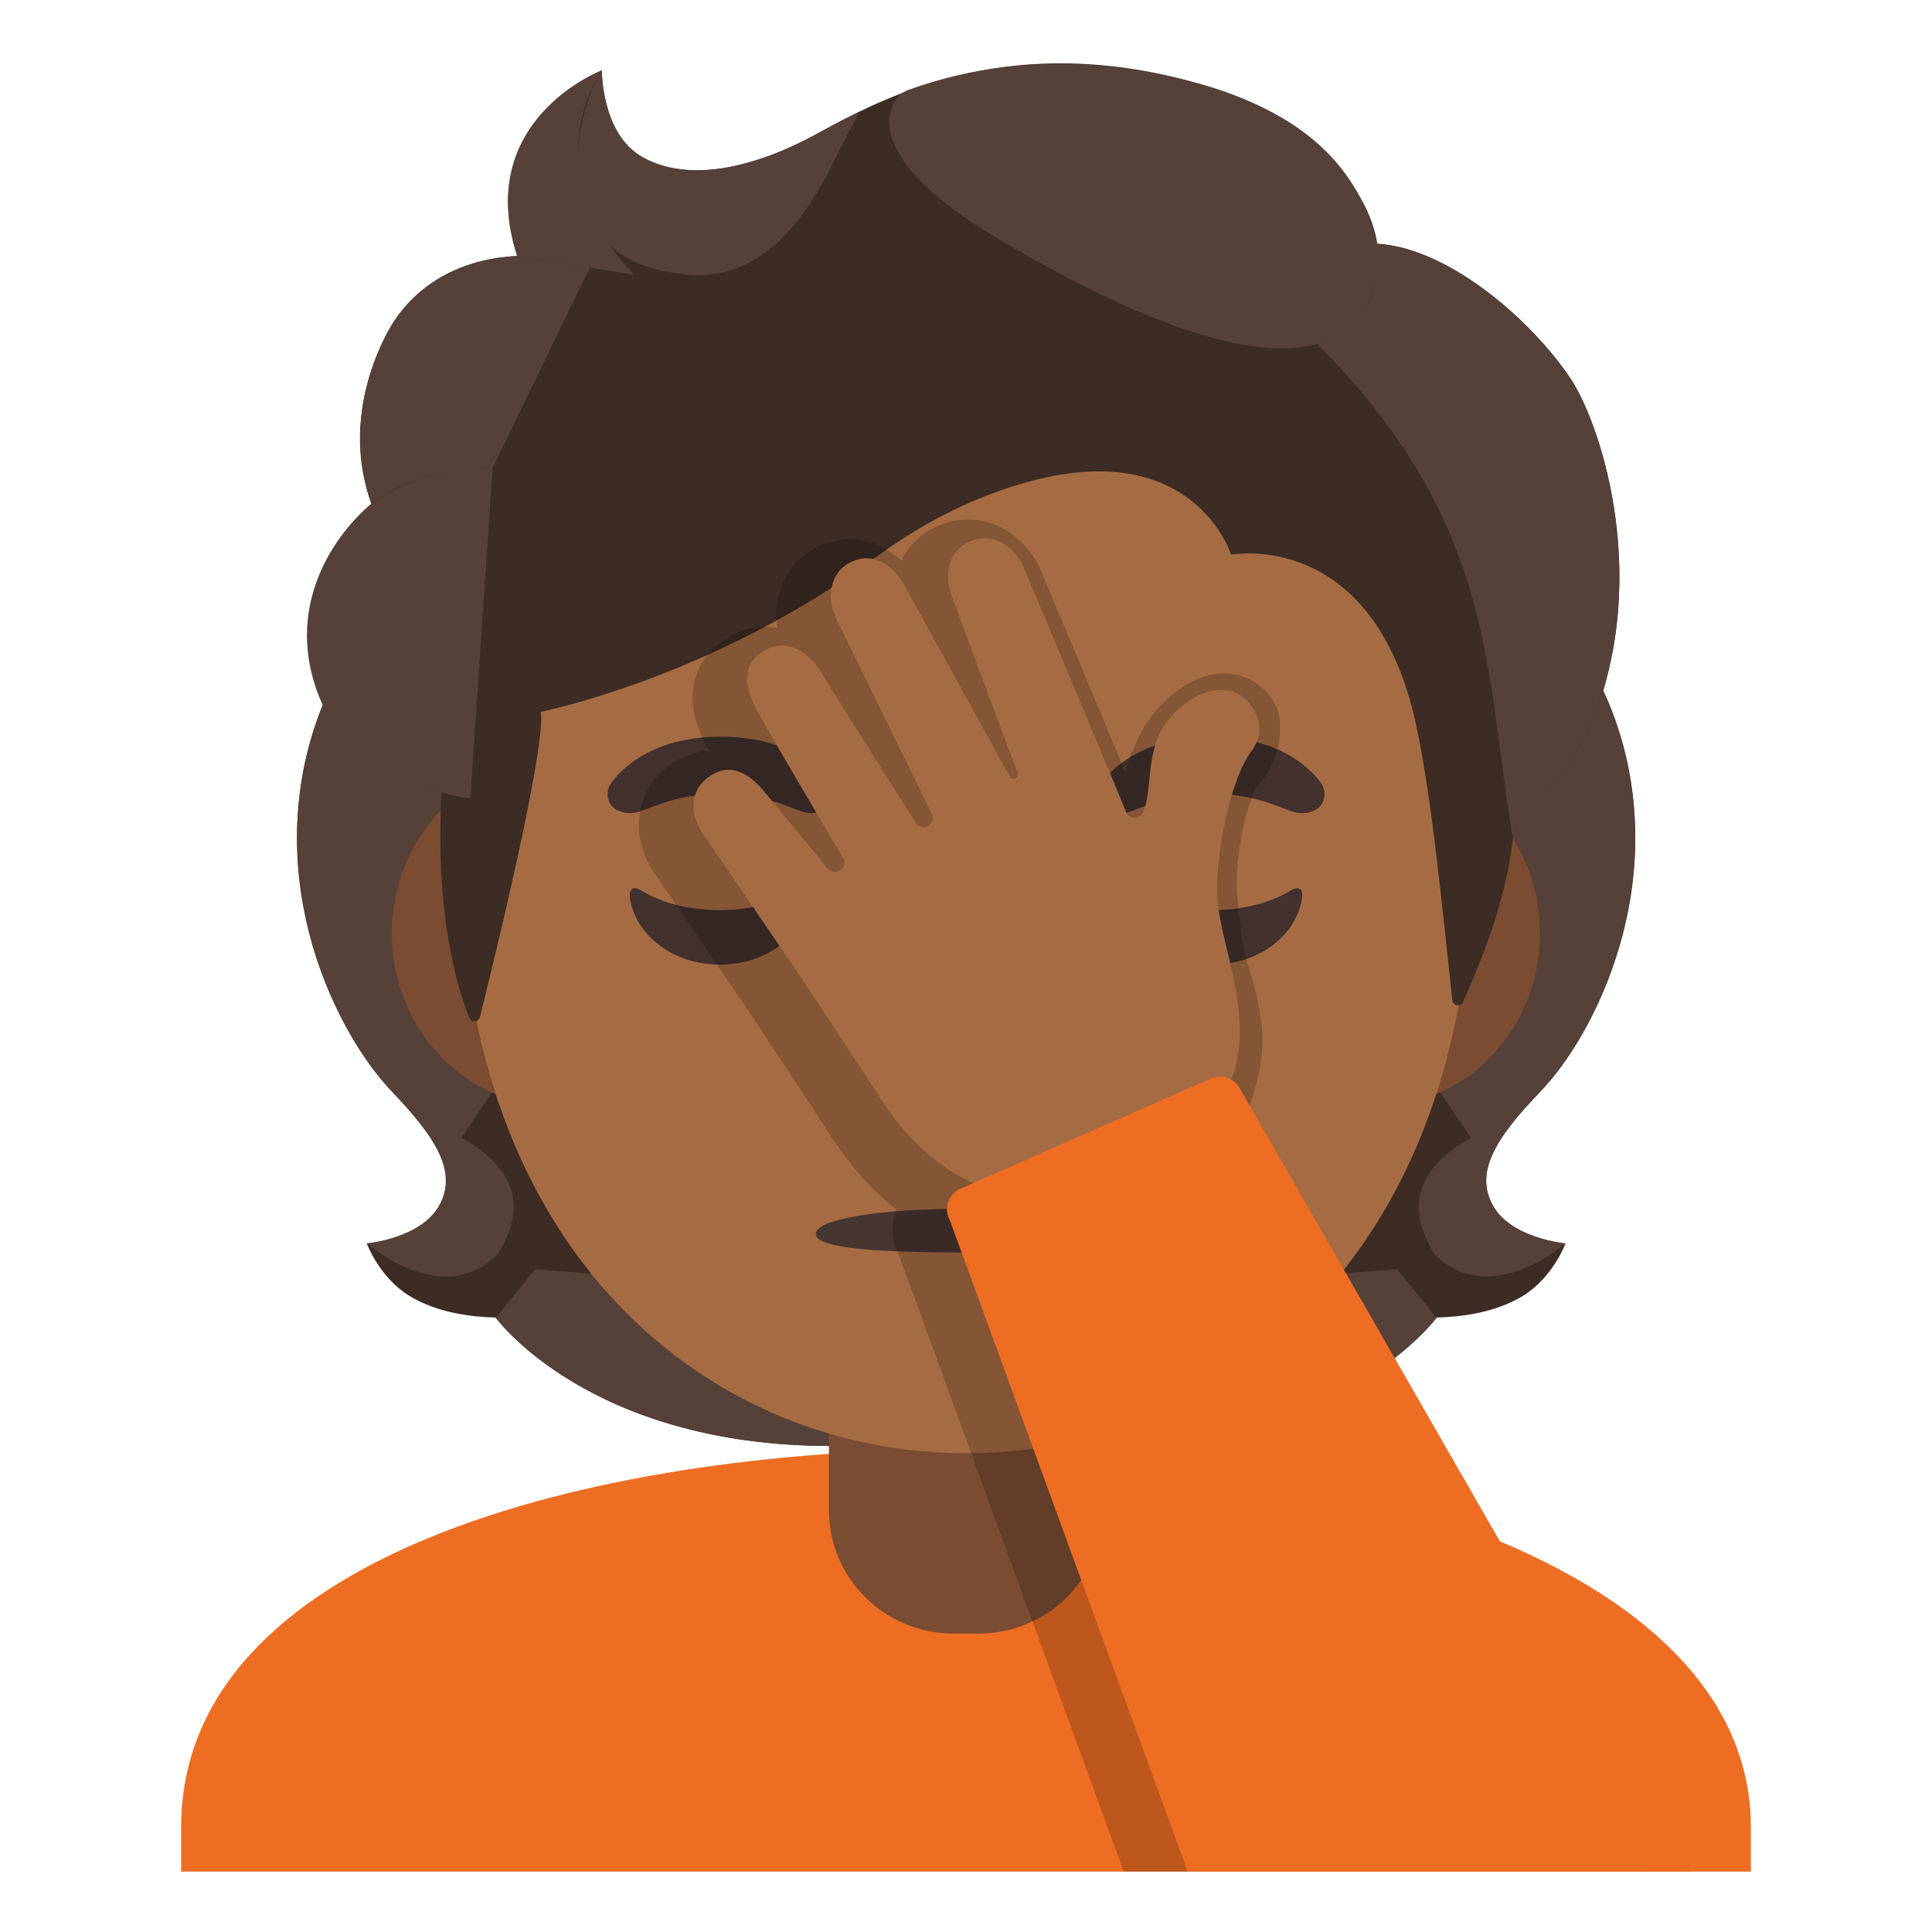 <svg xmlns="http://www.w3.org/2000/svg" xml:space="preserve" id="Layer_1" x="0" y="0" version="1.1" viewBox="0 0 128 128"><path id="hair_7_" d="M98.9 79.85c-1.25-2.27.34-4.58 3.06-7.44 4.31-4.54 9-15.07 4.64-25.76.03-.06-.86-1.86-.83-1.92l-1.79-.09c-.57-.08-20.26-.12-39.97-.12s-39.4.04-39.97.12c0 0-2.65 1.95-2.63 2.01-4.35 10.69.33 21.21 4.64 25.76 2.71 2.86 4.3 5.17 3.06 7.44-1.21 2.21-4.81 2.53-4.81 2.53s.83 2.26 2.83 3.48c1.85 1.13 4.13 1.39 5.7 1.43 0 0 6.15 8.51 22.23 8.51h17.9c16.08 0 22.23-8.51 22.23-8.51 1.57-.04 3.85-.3 5.7-1.43 2-1.22 2.83-3.48 2.83-3.48s-3.61-.32-4.82-2.53" style="fill:#3c2c23"/><g id="hairHighlights_1_"><path d="M63.99 95.79v-9.44l28.57-2.26 2.6 3.2s-6.15 8.51-22.23 8.51z" style="fill:#554138"/><path d="M95.1 83.16c-4.28-6.5 5.21-8.93 5.21-8.93l.01.01c-1.65 2.05-2.4 3.84-1.43 5.61 1.21 2.21 4.81 2.53 4.81 2.53s-4.91 4.36-8.6.78" style="fill:#554138"/><path d="M106.62 46.65c4.25 10.35-.22 21.01-4.41 25.51-.57.62-3.01 3.01-3.57 4.92 0 0-9.54-13.31-12.39-21.13-.57-1.58-1.1-3.2-1.17-4.88-.05-1.26.14-2.76.87-3.83.89-1.31 20.16-1.7 20.16-1.7 0 .01.51 1.11.51 1.11" style="fill:#554138"/><path d="M21.4 46.65c-4.24 10.35.23 21.01 4.41 25.5.58.62 3.01 3.01 3.57 4.92 0 0 9.54-13.31 12.39-21.13.58-1.58 1.1-3.2 1.17-4.88.05-1.26-.14-2.76-.87-3.83-.89-1.31-1.93-.96-3.44-.96-2.88 0-15.49-.74-16.47-.74.01.02-.76 1.12-.76 1.12" style="fill:#554138"/><path d="M64.03 95.79v-9.44l-28.57-2.26-2.6 3.2s6.15 8.51 22.23 8.51z" style="fill:#554138"/><path d="M32.92 83.16c4.28-6.5-5.21-8.93-5.21-8.93l-.01.01c1.65 2.05 2.4 3.84 1.43 5.61-1.21 2.21-4.81 2.53-4.81 2.53s4.91 4.36 8.6.78" style="fill:#554138"/></g><path d="M64.13 96H64c-25.49.03-52 7.28-52 25.06V124h104v-2.94C116 104.3 89.74 96 64.13 96" style="fill:#ed6d23"/><path id="neck" d="M54.92 90.08v9.98c0 4.51 3.7 8.17 8.26 8.17h1.65c4.56 0 8.26-3.66 8.26-8.17v-9.98z" style="fill:#7a4c32"/><path id="ears" d="M91.33 50.43H36.67c-5.89 0-10.71 5.14-10.71 11.41s4.82 11.41 10.71 11.41h54.65c5.89 0 10.71-5.14 10.71-11.41s-4.81-11.41-10.7-11.41" style="fill:#7a4c32"/><path id="head" d="M64.02 11.07c-17.4-.01-33.53 18.6-33.54 45.38-.01 26.64 16.59 39.82 33.5 39.83s33.53-13.15 33.54-39.79c.01-26.8-16.1-45.42-33.5-45.42" style="fill:#a56c43"/><path d="M54.99 51.82c-.93-1.23-3.07-3.01-7.23-3.01s-6.31 1.79-7.23 3.01c-.41.54-.31 1.17-.02 1.55.26.35 1.04.68 1.9.39s2.54-1.16 5.35-1.18c2.81.02 4.49.89 5.35 1.18s1.64-.03 1.9-.39c.28-.38.38-1.01-.02-1.55M87.48 51.82c-.93-1.23-3.07-3.01-7.23-3.01s-6.31 1.79-7.23 3.01c-.41.54-.31 1.17-.02 1.55.26.35 1.04.68 1.9.39s2.54-1.16 5.35-1.18c2.81.02 4.49.89 5.35 1.18s1.64-.03 1.9-.39c.29-.38.39-1.01-.02-1.55" style="fill:#42312c" id="eyebrows"/><path id="nose" d="M67.81 68.06c-.11-.04-.21-.07-.32-.08H60.5c-.11.01-.21.04-.32.08-.63.26-.98.91-.68 1.61s1.69 2.66 4.49 2.66 4.2-1.96 4.49-2.66c.31-.7-.03-1.36-.67-1.61" style="fill:#875334"/><path d="M47.69 60.3c-2.06 0-3.9-.5-5.18-1.29-.55-.34-.87-.14-.77.5.37 2.48 2.9 4.4 5.95 4.4 3.06 0 5.58-1.92 5.95-4.4.1-.64-.22-.84-.77-.5-1.28.79-3.12 1.29-5.18 1.29M80.31 60.3c-2.06 0-3.9-.5-5.18-1.29-.55-.34-.87-.14-.77.5.38 2.48 2.9 4.4 5.95 4.4s5.58-1.92 5.95-4.4c.1-.64-.22-.84-.77-.5-1.28.79-3.13 1.29-5.18 1.29" style="fill:#42312c" id="eyes"/><path id="mouth" d="M73.95 81.76c0 1.01-4.46 1.22-9.95 1.22s-9.95-.23-9.95-1.22c0-1.04 4.46-1.68 9.95-1.68s9.95.62 9.95 1.68" style="fill:#473530"/><path id="hair" d="M104.07 25.11c-2.44-3.69-7.91-8.64-12.82-8.97-.79-4.72-5.84-8.72-10.73-10.27-13.23-4.19-21.84.51-26.46 3.03-.96.52-7.17 3.97-11.51 1.5-2.72-1.55-2.67-5.74-2.67-5.74s-8.52 3.25-5.61 12.3c-2.93.12-6.77 1.36-8.8 5.47-2.42 4.9-1.56 8.99-.86 10.95-2.52 2.14-5.69 6.69-3.52 12.6 1.64 4.45 8.17 6.5 8.17 6.5-.46 8.01 1.03 12.94 1.82 14.93.14.35.63.32.72-.04.99-3.97 4.37-17.8 4.03-20.21 0 0 11.35-2.25 22.17-10.22 2.2-1.62 4.59-3 7.13-4.01 13.59-5.41 16.43 3.82 16.43 3.82s9.42-1.81 12.26 11.27c1.07 4.9 1.79 12.75 2.4 18.24.04.39.57.47.72.11.95-2.18 2.85-6.5 3.3-10.91.16-1.55 4.34-3.6 6.14-10.26 2.41-8.88-.54-17.42-2.31-20.09" style="fill:#3c2c23"/><g id="hairHighlights"><path d="M100.22 55.5c.16-1.55 4.34-3.6 6.14-10.26.19-.71.35-1.43.5-2.15 1.46-8.09-1.16-15.52-2.79-17.98-2.26-3.41-7.1-7.89-11.69-8.81-.4-.05-.79-.1-1.16-.12 0 0 .33 2.15-.54 3.86-1.12 2.22-3.41 2.75-3.41 2.75 11.97 11.98 11.12 22 12.95 32.71" style="fill:#554138"/><path d="M56.95 7.39c-1.1.53-2.06 1.06-2.9 1.51-.96.52-7.17 3.97-11.51 1.5-2.67-1.52-2.67-5.58-2.67-5.72-1.23 1.57-4.95 12.78 5.93 13.53 4.69.32 7.58-3.77 9.3-7.23.62-1.26 1.59-3.1 1.85-3.59" style="fill:#554138"/><path d="M79.16 5.47c7.32 1.98 10.89 5.71 12.08 10.68.35 1.46.77 15.08-25.23-.4-9.67-5.76-7.03-9.36-5.9-9.77 4.42-1.6 10.85-2.73 19.05-.51" style="fill:#554138"/><path d="M39.84 4.68c-.01.01-.03.01-.06.03h-.01c-.93.39-8.24 3.78-5.51 12.25l7.78 1.25c-6.89-6.98-2.17-13.55-2.17-13.55s-.02.01-.03.02" style="fill:#554138"/><path d="m39.07 17.73-4.81-.77c-.19 0-.83.06-1.18.11-2.71.38-5.9 1.78-7.63 5.36-1.86 3.86-1.81 7.17-1.3 9.38.15.74.45 1.58.45 1.58s2.38-2.26 8.05-2.41z" style="fill:#554138"/><path d="M24.37 33.58c-2.37 2.1-5.56 6.79-3.21 12.61 1.77 4.39 8.09 6.29 8.09 6.29 0 .02 1.26.4 1.91.4l1.48-21.9c-3.03 0-5.94.91-7.82 2.22.03.03-.46.35-.45.38" style="fill:#554138"/></g><path d="M82.42 74.24c1.75-4.43 1.44-6.57.16-10.63-.33-1.05-.53-3.34-.6-4.12-.26-2.98.76-6.75 1.41-7.5 1.19-1.37 1.53-2.85 1.38-4.38-.22-2.22-3.89-5.01-7.91-.84-1.62 1.69-2.31 4.38-2.31 4.38-1.81-4.31-4.98-11.93-5.39-12.9l-.06-.15c-.65-1.63-1.88-2.88-3.35-3.4-1.33-.48-2.76-.35-4.04.35-.88.48-1.57 1.22-2 2.1-1.38-1.3-3.16-1.76-4.93-1.16-1.39.47-2.45 1.46-2.98 2.78-.35.88-.45 1.85-.3 2.83-1.09-.2-2.22 0-3.24.6-.94.56-3.81 2.71-1.49 7.17.05.1.12.23.21.38-.88.04-1.59.33-2.05.59-1.3.72-2.19 1.87-2.49 3.25-.33 1.48.06 3.1 1.04 4.43l6.18 9.06s3.87 5.86 5.46 8.3c1.27 1.94 2.69 3.53 4.25 4.73-.34.99-.28 2.05.14 2.92L74.45 124h34.47s-26.49-49.75-26.5-49.76" style="opacity:.2;fill:#000"/><path id="hand" d="M81.77 45.85c-1.08-.41-2.83-.01-4.37 1.86s-1.01 4.46-1.65 6.08c-.21.52-.94.52-1.15 0-1.4-3.44-6.7-16.01-6.7-16.01-.68-1.71-2.29-2.66-3.87-1.79-1.26.69-1.49 2.26-.91 3.69l4.29 11.51c.06.15 0 .32-.13.38-.14.07-.32.01-.4-.15L60 38.92c-.71-1.36-1.94-2.27-3.3-1.81-1.69.57-2.06 2.41-1.21 4.05l6.22 12.72c.16.31.06.67-.21.84 0 0-.01 0-.01.01-.28.17-.66.06-.84-.25 0 0-5.46-8.63-6.22-9.89s-2.22-2.41-3.78-1.49-1.31 2.42-.55 3.87c.65 1.24 4.61 7.94 5.76 9.87a.62.62 0 0 1-1.01.71l-4.17-5.05c-1.03-1.25-2.17-1.91-3.42-1.22-1.56.86-1.69 2.59-.6 4.08l6.2 9.09s3.88 5.87 5.47 8.31c4.19 6.42 8.62 6.24 9.52 6.26 2.34.05 7.24-2.01 8.82-2.77 8.83-4.24 4.41-11.94 4.01-16.53-.25-2.83.83-8.11 2.23-9.95 1.35-1.84-.23-3.58-1.14-3.92" style="fill:#a56c43"/><path id="shirt_x5F_fill" d="M78.69 124 62.95 80.9c-.02-.04-.03-.09-.06-.13-.18-.37-.2-.79-.05-1.17s.43-.69.8-.85l16.58-7.29c.19-.08.4-.13.6-.13.56 0 1.07.31 1.33.8L111.94 124z" style="fill:#ed6d23"/></svg>